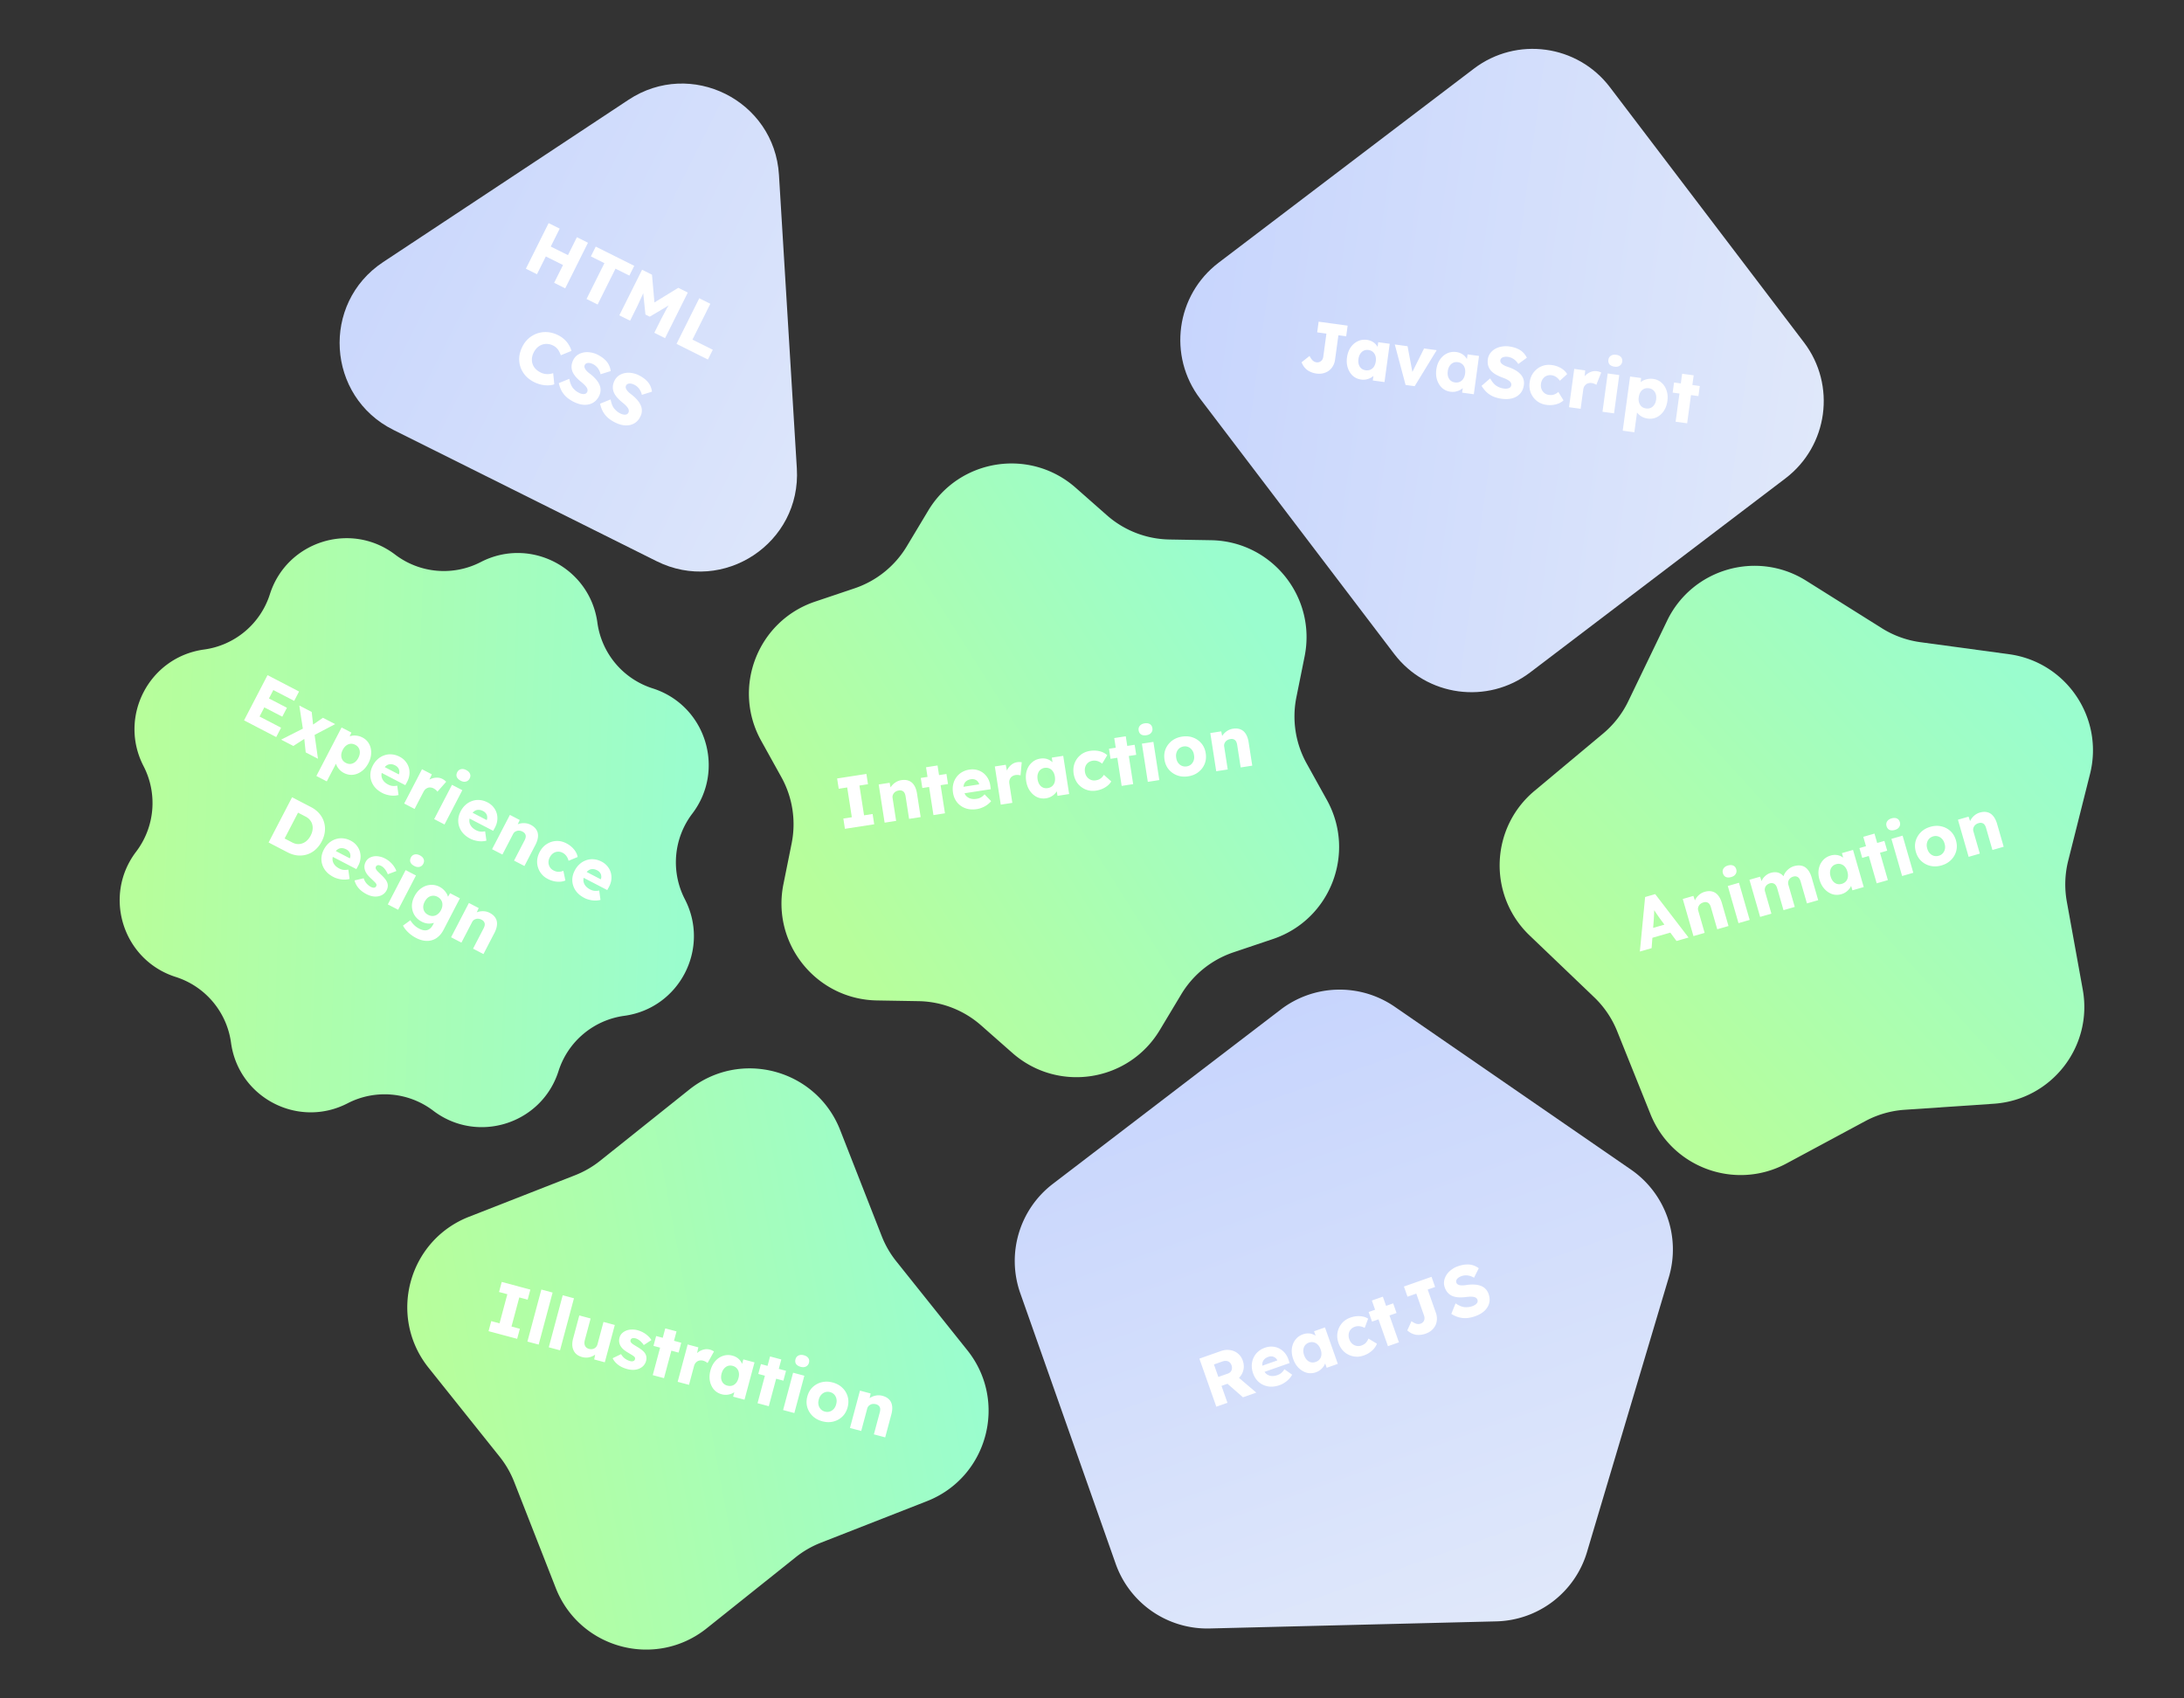 <svg xmlns="http://www.w3.org/2000/svg" xmlns:xlink="http://www.w3.org/1999/xlink" width="720" height="560" fill="none" xmlns:v="https://vecta.io/nano"><rect width="100%" height="100%" fill="#333333" stroke="none"/><mask id="A" maskUnits="userSpaceOnUse" x="0" y="0" width="720" height="560" mask-type="alpha"><path d="M0 0H720V560H0V0Z" fill="#fff"/></mask><g mask="url(#A)"><path d="M207.204 32.903c20.545-13.591 48.098.156 49.596 24.744l5.896 96.815c1.498 24.588-24.184 41.577-46.226 30.58l-86.793-43.302c-22.043-10.997-23.915-41.732-3.37-55.323l80.897-53.514z" fill="url(#B)"/><path d="M182.688 93.25l7.5-15.033 3.65 1.821-7.5 15.033-3.65-1.822zm-9.321-4.65l7.5-15.033 3.651 1.821-7.5 15.033-3.651-1.822zm4.343-5.156l1.65-3.254 9.814 4.897-1.629 3.264-9.835-4.907zm15.657 15.135l5.893-11.812-4.467-2.229 1.607-3.221 12.693 6.332-1.608 3.221-4.574-2.282-5.893 11.812-3.651-1.822zm10.809 5.392l7.5-15.033 3.264 1.629 1.03 11.645-2.33-1.189 9.976-6.127 3.135 1.564-7.5 15.033-3.543-1.768 2.336-4.681 1.821-3.437 1.876-2.899-.149 1.32-7.391 4.386-1.418-.707-.877-8.457.987-.956c-.321 1.038-.706 2.079-1.156 3.124l-1.682 3.64-2.336 4.682-3.543-1.768zm18.854 9.406l7.5-15.033 3.651 1.822-5.893 11.811 6.7 3.343-1.607 3.221-10.351-5.164zm-46.919 12.622c-1.131-.564-2.083-1.272-2.856-2.123-.752-.858-1.308-1.805-1.667-2.842-.351-1.052-.484-2.147-.4-3.284.107-1.145.446-2.29 1.017-3.436.557-1.117 1.272-2.047 2.144-2.792a8.37 8.37 0 0 1 2.875-1.624 8.52 8.52 0 0 1 3.327-.378c1.167.099 2.323.434 3.468 1.006.716.357 1.371.8 1.965 1.329a7.75 7.75 0 0 1 1.494 1.791c.422.658.724 1.345.903 2.06l-3.508 1.441c-.144-.465-.33-.897-.56-1.298a4.2 4.2 0 0 0-.816-1.105c-.337-.329-.734-.607-1.192-.836-.573-.286-1.171-.45-1.793-.492-.601-.05-1.192.023-1.771.216-.558.187-1.08.498-1.566.935s-.897.992-1.233 1.665c-.329.659-.521 1.314-.578 1.965-.049.637.023 1.245.216 1.824a4.25 4.25 0 0 0 .957 1.577c.458.479 1.024.887 1.697 1.222.458.229.927.382 1.406.461a5.45 5.45 0 0 0 1.396.052 5.65 5.65 0 0 0 1.33-.302l.368 3.671c-.558.222-1.216.341-1.974.356-.744.022-1.528-.056-2.351-.234a10.43 10.43 0 0 1-2.298-.825zm13.065 6.518c-.988-.493-1.826-1.054-2.513-1.683-.666-.636-1.196-1.33-1.59-2.081a9.81 9.81 0 0 1-.851-2.435l3.466-1.409c.237 1.316.632 2.317 1.183 3.004.566.693 1.236 1.233 2.009 1.619.386.193.762.317 1.127.374s.68.036.945-.065c.271-.115.479-.315.622-.601.107-.215.146-.437.117-.666a1.59 1.59 0 0 0-.204-.665 3.59 3.59 0 0 0-.495-.676c-.2-.243-.426-.472-.677-.686-.243-.229-.501-.447-.773-.654-.737-.601-1.346-1.191-1.826-1.77s-.831-1.165-1.053-1.759c-.201-.601-.277-1.202-.227-1.803.056-.615.242-1.238.556-1.868.336-.673.793-1.214 1.372-1.622.601-.416 1.259-.695 1.975-.839.736-.151 1.502-.162 2.296-.034a7.52 7.52 0 0 1 2.319.728c.988.493 1.779 1.021 2.374 1.586.616.558 1.078 1.155 1.386 1.791.323.644.527 1.327.614 2.05l-3.337 1.044c-.115-.522-.291-.995-.528-1.416a4.55 4.55 0 0 0-.838-1.116 4.21 4.21 0 0 0-1.106-.793c-.43-.215-.83-.343-1.202-.386-.351-.049-.662-.017-.934.098-.265.1-.465.286-.601.558-.121.244-.153.487-.096.73s.172.498.344.762c.18.25.402.504.667.762a11 11 0 0 0 .88.707 13.1 13.1 0 0 1 1.816 1.684c.515.579.909 1.169 1.182 1.77a4.11 4.11 0 0 1 .409 1.867c.008.63-.156 1.281-.492 1.954-.521 1.045-1.222 1.804-2.101 2.277-.859.466-1.828.671-2.908.614-1.06-.063-2.162-.381-3.307-.952zm13.611 6.791c-.988-.493-1.826-1.054-2.513-1.683-.666-.637-1.196-1.33-1.59-2.081-.388-.765-.671-1.577-.851-2.436l3.466-1.409c.237 1.317.632 2.318 1.183 3.004.566.694 1.236 1.234 2.009 1.619.386.193.762.318 1.127.375s.68.035.945-.065c.271-.115.479-.316.622-.602a1.14 1.14 0 0 0 .117-.665c-.014-.222-.083-.444-.204-.666a3.51 3.51 0 0 0-.495-.675 5.48 5.48 0 0 0-.677-.687c-.243-.229-.501-.447-.773-.654-.737-.6-1.346-1.19-1.826-1.769s-.831-1.166-1.053-1.759c-.201-.601-.277-1.202-.227-1.803.056-.616.242-1.239.556-1.869.336-.672.793-1.213 1.372-1.621.601-.416 1.259-.696 1.975-.839.737-.151 1.502-.163 2.296-.035a7.55 7.55 0 0 1 2.319.728c.988.493 1.78 1.022 2.374 1.587.616.557 1.078 1.154 1.386 1.791.323.644.527 1.327.614 2.049l-3.337 1.044c-.115-.522-.291-.994-.528-1.416-.222-.415-.501-.787-.838-1.115a4.21 4.21 0 0 0-1.106-.794c-.43-.214-.83-.342-1.202-.385-.351-.05-.662-.017-.934.097-.265.101-.465.287-.601.559-.121.243-.153.487-.096.73s.173.497.344.762c.18.25.402.504.667.761.272.243.565.479.88.708.709.55 1.314 1.111 1.816 1.683.515.579.909 1.169 1.182 1.77.287.608.423 1.231.409 1.867.008.63-.156 1.281-.492 1.954-.521 1.045-1.222 1.805-2.101 2.278-.859.465-1.828.67-2.908.614-1.06-.064-2.162-.381-3.307-.952z" fill="#fff"/><path d="M485.894 22.639c14.069-10.696 34.145-7.962 44.841 6.107l63.974 84.148c10.696 14.069 7.962 34.145-6.107 44.841l-84.148 63.974c-14.069 10.696-34.145 7.962-44.841-6.107l-63.975-84.148c-10.696-14.069-7.961-34.145 6.108-44.841l84.148-63.975z" fill="url(#C)"/><path d="M433.964 123.163c-.603-.082-1.164-.231-1.683-.448-.522-.2-.988-.457-1.397-.771a5.9 5.9 0 0 1-1.06-1.113 6.56 6.56 0 0 1-.732-1.384l2.634-2.087a6.73 6.73 0 0 0 .529.919c.178.235.352.436.523.605.187.17.379.301.576.393a2.5 2.5 0 0 0 .677.189 1.89 1.89 0 0 0 1.828-.793c.202-.295.332-.657.39-1.085l1.033-7.586-3.044-.414.479-3.52 9.56 1.302-.479 3.52-2.568-.35-1.098 8.061c-.111.809-.353 1.519-.726 2.13-.358.613-.816 1.124-1.372 1.533-.554.393-1.181.67-1.882.833-.682.15-1.412.171-2.188.066zm14.776 1.988c-1.062-.145-1.976-.552-2.74-1.221-.747-.683-1.299-1.549-1.657-2.599-.355-1.066-.447-2.225-.277-3.478.175-1.284.575-2.384 1.2-3.3s1.404-1.593 2.336-2.031c.934-.454 1.948-.607 3.042-.458.602.082 1.137.244 1.605.485.483.244.894.55 1.231.919.34.353.616.754.829 1.203.216.433.356.888.42 1.365l-.772-.202.408-2.997 3.781.515-1.719 12.628-3.853-.525.415-3.044.859.093a4.08 4.08 0 0 1-.79 1.176c-.339.358-.736.659-1.189.904s-.945.42-1.476.526a4.96 4.96 0 0 1-1.653.041zm1.484-3.068c.586.08 1.112.014 1.577-.197s.849-.546 1.154-1.005c.307-.475.507-1.054.6-1.735s.053-1.285-.117-1.809c-.169-.539-.449-.973-.841-1.301-.389-.344-.877-.555-1.463-.635-.571-.078-1.09-.003-1.557.224-.449.213-.826.557-1.133 1.032-.305.459-.504 1.03-.597 1.711s-.055 1.293.114 1.833c.171.523.444.948.82 1.274.391.328.872.53 1.443.608zm13.157 4.844l-3.559-13.346 4.209.573 1.853 9.868-.94-.031 4.533-9.095 4.161.566-7.26 11.873-2.997-.408zm14.806 2.235c-1.062-.145-1.976-.552-2.74-1.221-.747-.683-1.299-1.55-1.657-2.6-.355-1.065-.448-2.225-.277-3.477.175-1.284.575-2.384 1.2-3.3s1.404-1.593 2.336-2.032c.934-.454 1.948-.606 3.041-.457.603.082 1.138.243 1.606.485.483.243.894.549 1.231.918.339.353.616.754.829 1.203.216.433.356.888.42 1.365l-.772-.202.408-2.996 3.781.515-1.72 12.627-3.852-.524.415-3.044.859.093c-.187.426-.451.818-.79 1.176a4.73 4.73 0 0 1-1.189.904c-.453.245-.945.42-1.476.525s-1.082.119-1.653.042zm1.484-3.068c.586.08 1.112.014 1.577-.197a2.74 2.74 0 0 0 1.154-1.006c.307-.475.507-1.053.599-1.735s.054-1.284-.117-1.808c-.168-.54-.448-.973-.84-1.301-.389-.344-.877-.556-1.463-.636-.571-.077-1.09-.003-1.557.224-.449.214-.827.558-1.134 1.033-.304.459-.503 1.029-.596 1.711s-.055 1.292.114 1.832c.171.524.444.949.819 1.274.392.328.873.531 1.444.609zm15.449 5.398c-1.094-.149-2.068-.411-2.921-.785-.835-.389-1.56-.875-2.175-1.459-.613-.6-1.142-1.278-1.588-2.033l2.828-2.449c.648 1.17 1.344 1.992 2.087 2.464.759.475 1.566.771 2.422.887.428.059.824.056 1.188-.008s.655-.185.873-.365c.221-.196.353-.453.396-.77.032-.237-.002-.46-.103-.668-.085-.205-.221-.393-.408-.564a3.57 3.57 0 0 0-.685-.481 5.64 5.64 0 0 0-.862-.432c-.304-.138-.618-.262-.942-.371-.892-.331-1.658-.694-2.298-1.088s-1.162-.836-1.564-1.327c-.383-.504-.648-1.049-.794-1.634-.144-.601-.169-1.25-.074-1.948a4.28 4.28 0 0 1 .778-1.977 5.26 5.26 0 0 1 1.599-1.429 6.34 6.34 0 0 1 2.164-.771 7.55 7.55 0 0 1 2.43-.057c1.094.149 2.013.396 2.758.739.762.33 1.392.747 1.888 1.251a6.14 6.14 0 0 1 1.24 1.743l-2.824 2.062a5.16 5.16 0 0 0-.954-1.172c-.344-.321-.728-.584-1.153-.787a4.23 4.23 0 0 0-1.302-.395c-.476-.065-.897-.058-1.263.022-.348.065-.632.196-.853.392a1.09 1.09 0 0 0-.389.722c-.036.27.012.511.144.722s.323.416.571.611a5.75 5.75 0 0 0 .876.507 11.46 11.46 0 0 0 1.061.387c.848.293 1.602.629 2.26 1.01.675.382 1.238.814 1.689 1.296.467.483.797 1.028.988 1.636.21.594.264 1.263.163 2.008-.158 1.158-.577 2.102-1.258 2.832-.663.718-1.515 1.223-2.556 1.517-1.023.281-2.169.335-3.437.162zm14.691 2.001c-1.221-.166-2.276-.601-3.165-1.303a6.43 6.43 0 0 1-1.989-2.645c-.419-1.074-.543-2.238-.373-3.49s.6-2.332 1.289-3.24c.707-.921 1.583-1.601 2.628-2.04s2.177-.575 3.398-.409c1.125.153 2.129.492 3.01 1.016.898.525 1.575 1.183 2.033 1.972l-2.406 2.191c-.187-.284-.417-.557-.688-.82s-.58-.483-.927-.659a3.49 3.49 0 0 0-1.116-.346c-.602-.082-1.153-.012-1.651.211-.497.207-.905.539-1.226.996s-.524 1.002-.61 1.636c-.082.603-.03 1.167.157 1.693.202.528.514.966.935 1.314s.925.562 1.511.642a4.36 4.36 0 0 0 1.161.013 3.39 3.39 0 0 0 1.016-.346c.329-.165.641-.381.936-.648l1.705 2.776c-.632.608-1.458 1.045-2.479 1.309-1.006.267-2.055.326-3.149.177zm7.45.772l1.72-12.627 3.614.492-.393 4.137-.607-.882a5.17 5.17 0 0 1 1.177-1.705c.517-.478 1.091-.836 1.721-1.073a3.91 3.91 0 0 1 1.943-.22c.285.039.544.098.775.178.247.082.47.169.667.26l-1.62 4.067c-.159-.135-.385-.254-.677-.359a3.44 3.44 0 0 0-.888-.242c-.349-.047-.682-.028-1.001.058-.316.07-.592.202-.829.396a2.67 2.67 0 0 0-.606.716c-.152.286-.254.62-.306 1l-.861 6.326-3.829-.522zm11.036 1.503l1.72-12.627 3.805.518-1.72 12.628-3.805-.519zm3.962-14.865c-.713-.097-1.253-.34-1.62-.729-.349-.403-.48-.921-.394-1.556.078-.57.348-1.01.81-1.318s1.041-.416 1.739-.321c.713.098 1.244.347 1.593.75.351.387.485.89.4 1.508-.08.587-.35 1.034-.812 1.343-.446.31-1.018.418-1.716.323zm2.705 21.102l2.433-17.859 3.614.492-.242 2.85-.685-.312c.183-.508.517-.946 1.003-1.316s1.072-.637 1.757-.803c.702-.178 1.418-.218 2.147-.119 1.078.147 1.999.563 2.761 1.248.765.67 1.318 1.528 1.66 2.576.36 1.034.452 2.193.277 3.477-.173 1.268-.572 2.36-1.197 3.276-.61.919-1.381 1.605-2.315 2.059-.916.44-1.921.586-3.015.437a5.34 5.34 0 0 1-1.99-.683c-.613-.358-1.11-.797-1.492-1.317s-.606-1.06-.675-1.618l.925-.213-1.137 8.347-3.829-.522zm7.708-7.331c.571.078 1.089.011 1.553-.2.467-.227.853-.57 1.158-1.029s.503-1.03.596-1.711c.091-.666.051-1.261-.12-1.785-.169-.54-.449-.973-.84-1.301-.373-.342-.853-.552-1.44-.632s-1.112-.014-1.577.197-.85.554-1.157 1.029-.506 1.045-.597 1.711c-.093.682-.054 1.285.117 1.808s.451.958.84 1.302c.392.328.881.531 1.467.611zm9.727 4.377l2.154-15.814 3.805.518-2.154 15.814-3.805-.518zm-.969-9.603l.453-3.329 8.49 1.156-.453 3.33-8.49-1.157z" fill="#fff"/><path d="M537.668 385.631a32 32 0 0 1 12.507 35.478l-26.988 90.637a32 32 0 0 1-29.877 22.858l-94.54 2.342a32 32 0 0 1-30.972-21.351l-31.442-89.19c-4.609-13.075-.275-27.63 10.735-36.054l75.109-57.464a32 32 0 0 1 37.606-.932l77.862 53.676z" fill="url(#D)"/><path d="M400.986 463.818l-5.585-15.845 7.13-2.513c1.011-.356 2.001-.459 2.97-.309.984.145 1.846.52 2.585 1.124.733.59 1.271 1.368 1.611 2.333.351.996.434 1.977.248 2.941a5.36 5.36 0 0 1-1.27 2.535c-.655.74-1.496 1.29-2.522 1.652l-3.463 1.221 1.963 5.568-3.667 1.293zm8.782-3.096l-6.55-5.732 3.739-1.955 7.203 6.139-4.392 1.548zm-8.115-6.708l3.123-1.101c.393-.138.703-.341.931-.608a1.81 1.81 0 0 0 .416-.986c.054-.375.009-.767-.134-1.174s-.359-.73-.647-.968c-.293-.253-.642-.402-1.047-.445-.391-.049-.828.011-1.31.182l-2.784.981 1.452 4.119zm20.206 2.7c-1.328.468-2.576.611-3.743.429-1.172-.198-2.192-.661-3.06-1.39-.873-.744-1.52-1.712-1.94-2.904-.324-.921-.471-1.819-.441-2.695s.219-1.689.566-2.438c.341-.765.828-1.429 1.461-1.992.642-.582 1.409-1.031 2.299-1.345.845-.297 1.668-.418 2.469-.361.815.052 1.575.259 2.28.621a5.91 5.91 0 0 1 1.855 1.509c.532.644.938 1.409 1.216 2.295l.321.981-9.575 3.375-1.239-1.853 7.153-2.522-.233.566-.16-.453c-.163-.366-.401-.656-.713-.868a2.09 2.09 0 0 0-1.04-.422c-.39-.049-.797.001-1.219.15-.589.207-1.052.506-1.389.896-.328.37-.517.819-.569 1.346-.057.512.029 1.093.258 1.741.234.664.574 1.197 1.021 1.6a3.14 3.14 0 0 0 1.622.7c.639.081 1.328-.01 2.067-.27.513-.181.939-.416 1.279-.705.354-.295.701-.706 1.041-1.233l2.543 1.801a7.23 7.23 0 0 1-1.142 1.523 7.69 7.69 0 0 1-1.431 1.14c-.495.327-1.014.587-1.557.778zm11.964-4.243c-1.011.356-2.01.412-2.995.165-.977-.266-1.864-.785-2.661-1.556-.803-.785-1.415-1.774-1.835-2.966-.431-1.223-.577-2.384-.439-3.485s.521-2.058 1.15-2.873c.623-.831 1.455-1.43 2.497-1.797.573-.202 1.123-.302 1.649-.301.541-.004 1.046.08 1.515.255.463.159.892.389 1.287.691a4.34 4.34 0 0 1 .997 1.023l-.779.173-1.005-2.852 3.598-1.269 4.238 12.019-3.667 1.293-1.022-2.898.807-.31c.028.466-.027.935-.165 1.408a4.74 4.74 0 0 1-.645 1.347 5.19 5.19 0 0 1-1.074 1.141c-.424.337-.908.6-1.451.792zm-.081-3.407c.558-.197.996-.495 1.313-.895s.506-.874.567-1.422c.056-.563-.03-1.168-.259-1.817s-.538-1.167-.93-1.555c-.396-.404-.843-.661-1.341-.774-.503-.128-1.034-.094-1.593.103-.543.191-.97.495-1.282.91-.302.395-.481.874-.537 1.436-.061.548.022 1.146.251 1.795s.541 1.175.938 1.578c.391.388.828.641 1.311.759.498.113 1.018.074 1.562-.118zm15.847-2.125c-1.162.409-2.299.505-3.411.286a6.44 6.44 0 0 1-2.978-1.444c-.863-.765-1.505-1.743-1.925-2.935s-.531-2.349-.333-3.471c.208-1.142.677-2.147 1.406-3.015s1.674-1.506 2.836-1.916c1.072-.377 2.119-.535 3.142-.471 1.039.058 1.941.333 2.709.826l-1.139 3.048c-.297-.167-.625-.305-.987-.415a3.74 3.74 0 0 0-1.126-.163 3.46 3.46 0 0 0-1.15.202c-.574.202-1.031.516-1.373.942-.347.411-.559.892-.636 1.445s-.008 1.131.205 1.735c.202.573.506 1.052.912 1.434.422.378.899.625 1.433.742a2.94 2.94 0 0 0 1.637-.119 4.33 4.33 0 0 0 1.039-.519 3.39 3.39 0 0 0 .746-.772c.217-.297.396-.631.536-1.003l2.785 1.69c-.284.83-.82 1.596-1.608 2.297-.772.697-1.679 1.229-2.72 1.596zm7.976-3.067l-5.306-15.052 3.621-1.277 5.307 15.053-3.622 1.276zm-5.247-8.1l-1.118-3.169 8.081-2.848 1.117 3.168-8.08 2.849zm17.65 3.982c-.573.202-1.14.326-1.701.371a5.56 5.56 0 0 1-1.595-.048c-.513-.108-.997-.277-1.451-.507-.46-.245-.887-.544-1.283-.896l1.389-3.06a6.71 6.71 0 0 0 .891.576c.265.127.512.227.741.299.244.067.475.095.693.087a2.51 2.51 0 0 0 .688-.141c.362-.128.65-.323.863-.584a1.9 1.9 0 0 0 .401-.956c.044-.355-.005-.736-.149-1.144l-2.545-7.22-2.897 1.021-1.181-3.35 9.099-3.207 1.181 3.35-2.445.861 2.705 7.674c.271.769.38 1.511.327 2.226a5.03 5.03 0 0 1-.52 1.99c-.314.602-.745 1.136-1.293 1.601-.539.444-1.178.797-1.918 1.057zm16.389-5.777c-1.042.367-2.027.579-2.957.635-.921.036-1.788-.065-2.602-.304a9.83 9.83 0 0 1-2.341-1.083l1.398-3.471c1.111.745 2.105 1.159 2.981 1.24.892.075 1.746-.03 2.561-.318.407-.143.758-.326 1.053-.549s.498-.464.61-.724a1.21 1.21 0 0 0 0-.865c-.08-.227-.212-.409-.396-.548-.17-.144-.377-.249-.621-.315a3.63 3.63 0 0 0-.829-.115c-.314-.025-.635-.022-.964.009a9.69 9.69 0 0 0-1.008.101c-.944.112-1.791.139-2.541.081s-1.416-.213-1.997-.467c-.571-.273-1.056-.637-1.453-1.09-.403-.469-.721-1.035-.955-1.699a4.28 4.28 0 0 1-.211-2.115 5.26 5.26 0 0 1 .77-2.002c.404-.634.928-1.192 1.573-1.674.639-.497 1.351-.883 2.136-1.16 1.041-.367 1.971-.568 2.79-.602.829-.055 1.579.029 2.251.25.687.216 1.32.544 1.9.984l-1.571 3.124c-.455-.28-.917-.482-1.384-.606-.453-.129-.914-.187-1.385-.173-.455.007-.902.088-1.339.243-.453.159-.824.358-1.113.596-.28.217-.473.463-.58.738a1.09 1.09 0 0 0-.016.82c.09.257.243.449.458.577s.477.222.786.283c.305.045.642.062 1.011.05a11.14 11.14 0 0 0 1.121-.14c.888-.127 1.712-.171 2.472-.134.775.032 1.473.16 2.094.382.636.217 1.178.551 1.626 1.004.458.433.812 1.003 1.062 1.713.388 1.101.447 2.132.175 3.094-.262.94-.789 1.779-1.581 2.516-.783.717-1.777 1.288-2.984 1.714z" fill="#fff"/><path d="M549.587 204.674c8.286-17.191 29.68-23.354 45.841-13.208l24.955 15.667a32.02 32.02 0 0 0 12.709 4.608l29.197 3.965c18.909 2.568 31.382 21.01 26.726 39.516l-7.188 28.574c-1.112 4.42-1.267 9.026-.455 13.511l5.251 28.993c3.401 18.778-10.284 36.339-29.323 37.63l-29.397 1.993c-4.547.308-8.976 1.584-12.99 3.743l-25.952 13.953c-16.807 9.037-37.738 1.449-44.849-16.259l-10.98-27.343c-1.698-4.229-4.28-8.047-7.573-11.198l-21.29-20.369c-13.789-13.192-13.04-35.444 1.604-47.679l22.612-18.892a32 32 0 0 0 8.309-10.663l12.793-26.542z" fill="url(#E)"/><path d="M540.611 313.75l1.737-17.984 3.321-.957 10.993 14.316-3.967 1.143-5.403-7.31-.668-.931-.694-1.024-.702-1.047-.582-.981.685-.222.003 1.223-.027 1.207-.057 1.19-.073 1.22-.692 9.041-3.874 1.116zm2.154-3.967l.371-3.305 7.426-2.139 2.05 2.606-9.847 2.838zm15.519-1.125l-3.528-12.246 3.505-1.01.833 2.458-.658.489c.009-.602.165-1.188.467-1.758.313-.59.737-1.112 1.273-1.566a4.87 4.87 0 0 1 1.817-.973c.923-.266 1.755-.297 2.496-.094.736.187 1.375.611 1.915 1.271.535.645.958 1.506 1.268 2.582l2.166 7.518-3.713 1.07-2.08-7.218c-.141-.492-.328-.88-.559-1.163s-.516-.459-.852-.529c-.326-.089-.694-.066-1.104.069-.323.093-.608.233-.853.42-.25.172-.447.387-.589.644-.147.242-.246.504-.298.786-.037.277-.013.561.071.853l2.113 7.334-1.822.525-1.107.319-.761.219zm14.846-4.277l-3.528-12.246 3.69-1.063 3.528 12.245-3.69 1.064zm-2.381-15.199c-.691.199-1.284.195-1.776-.013-.482-.227-.812-.649-.989-1.264-.159-.553-.09-1.064.208-1.533s.785-.801 1.461-.996c.692-.199 1.279-.185 1.761.043.477.212.802.618.975 1.217.164.569.097 1.088-.201 1.557-.283.464-.762.794-1.439.989zm9.515 13.143l-3.528-12.246 3.505-1.01.754 2.181-.478.163c.069-.453.198-.873.386-1.26.204-.392.454-.739.75-1.041.307-.321.637-.591.99-.809a4.77 4.77 0 0 1 1.153-.507c.599-.173 1.172-.238 1.717-.195s1.062.218 1.55.527c.485.293.934.755 1.349 1.385l-.59.12.078-.422a4.11 4.11 0 0 1 .475-1.211c.235-.401.515-.756.842-1.067.322-.326.675-.603 1.06-.83a4.99 4.99 0 0 1 1.152-.507c.969-.279 1.831-.319 2.588-.121.752.183 1.398.605 1.938 1.265.555.656.988 1.522 1.298 2.598l2.153 7.472-3.713 1.07-2.067-7.172c-.141-.492-.328-.88-.559-1.163a1.49 1.49 0 0 0-.829-.535c-.31-.094-.665-.083-1.065.032-.323.093-.607.233-.853.42-.23.183-.419.396-.565.638-.132.238-.216.495-.253.772a2.16 2.16 0 0 0 .078.877l2.1 7.287-3.713 1.07-2.073-7.195c-.133-.462-.315-.834-.547-1.117a1.61 1.61 0 0 0-.835-.558c-.325-.09-.673-.081-1.042.025-.322.093-.607.233-.852.421a2.39 2.39 0 0 0-.566.637c-.131.238-.215.495-.252.772s-.013.562.071.854l2.106 7.31-3.713 1.07zm26.787-7.493c-1.03.297-2.03.294-3-.009-.959-.324-1.814-.893-2.565-1.709-.756-.831-1.309-1.854-1.659-3.069-.359-1.245-.437-2.413-.235-3.504s.64-2.024 1.316-2.801c.67-.793 1.536-1.342 2.597-1.648.584-.168 1.139-.237 1.664-.205a4.24 4.24 0 0 1 1.498.343 4.53 4.53 0 0 1 1.244.765 4.37 4.37 0 0 1 .936 1.08l-.788.127-.837-2.906 3.667-1.057 3.528 12.246-3.736 1.077-.851-2.952.824-.262c.001.465-.081.93-.247 1.395a4.71 4.71 0 0 1-.723 1.307c-.316.408-.695.766-1.138 1.077s-.942.546-1.495.705zm.118-3.405c.568-.164 1.023-.437 1.363-.818s.556-.843.649-1.386c.089-.558.038-1.168-.152-1.829s-.47-1.197-.838-1.607c-.372-.425-.804-.709-1.294-.851-.495-.157-1.027-.154-1.596.01-.553.16-.997.438-1.333.834-.324.377-.531.844-.62 1.402-.093.544-.045 1.146.146 1.807s.472 1.204.844 1.63a2.79 2.79 0 0 0 1.265.834c.49.142 1.012.133 1.566-.026zm11.519-.172l-4.419-15.336 3.69-1.063 4.418 15.336-3.689 1.063zm-4.766-8.393l-.93-3.228 8.233-2.372.93 3.228-8.233 2.372zm13.147 5.978l-3.528-12.246 3.69-1.063 3.528 12.246-3.69 1.063zm-2.381-15.199c-.692.199-1.284.195-1.777-.012-.482-.228-.811-.649-.988-1.264-.16-.554-.091-1.065.207-1.534s.785-.8 1.462-.995c.692-.199 1.279-.185 1.76.042.478.212.803.618.976 1.218.163.569.097 1.087-.201 1.556-.283.465-.762.794-1.439.989zm15.37 11.707c-1.276.367-2.494.418-3.652.153a6.64 6.64 0 0 1-3.004-1.583c-.843-.789-1.442-1.799-1.797-3.029s-.384-2.403-.09-3.52c.31-1.122.877-2.101 1.701-2.938.84-.841 1.898-1.446 3.174-1.814s2.486-.416 3.63-.146c1.158.265 2.16.793 3.003 1.582s1.442 1.799 1.797 3.029.384 2.404.09 3.521-.861 2.096-1.701 2.938c-.825.837-1.875 1.439-3.151 1.807zm-.917-3.183c.554-.159 1.006-.44 1.356-.84a3.01 3.01 0 0 0 .69-1.423c.108-.547.066-1.126-.126-1.737-.162-.619-.435-1.132-.818-1.538-.388-.421-.837-.708-1.347-.86s-1.042-.15-1.595.01-1.014.442-1.38.847c-.351.401-.578.882-.682 1.445-.109.548-.067 1.127.125 1.737.162.62.435 1.132.818 1.538s.83.685 1.34.838c.526.148 1.066.142 1.619-.017zm9.859.356l-3.528-12.245 3.505-1.01.833 2.457-.658.489a3.85 3.85 0 0 1 .467-1.758c.313-.589.738-1.111 1.273-1.565s1.141-.778 1.817-.973c.923-.266 1.755-.298 2.496-.095.736.187 1.375.611 1.915 1.272.535.645.958 1.505 1.268 2.581l2.166 7.519-3.713 1.069-2.08-7.218c-.141-.492-.328-.88-.559-1.163s-.516-.459-.852-.528c-.325-.09-.694-.067-1.104.068a2.55 2.55 0 0 0-.853.421 1.87 1.87 0 0 0-.589.644 2.31 2.31 0 0 0-.298.785c-.037.277-.013.562.071.854l2.113 7.333-1.822.525-1.107.319-.761.219z" fill="#fff"/><path d="M306.014 168.351c10.289-17.138 33.597-20.754 48.594-7.537l10.309 9.085c5.704 5.027 13.01 7.859 20.612 7.988l13.739.235c19.986.341 34.771 18.719 30.824 38.315l-2.714 13.47c-1.501 7.453-.3 15.197 3.388 21.845l6.667 12.015c9.698 17.48 1.174 39.473-17.77 45.852l-13.023 4.385c-7.205 2.426-13.31 7.338-17.223 13.856l-7.073 11.782c-10.289 17.138-33.597 20.753-48.594 7.537l-10.309-9.086a32 32 0 0 0-20.611-7.988l-13.74-.234c-19.986-.341-34.771-18.72-30.823-38.315l2.713-13.471a31.99 31.99 0 0 0-3.388-21.844l-6.666-12.016c-9.698-17.479-1.175-39.472 17.769-45.852l13.023-4.385a32 32 0 0 0 17.224-13.856l7.072-11.781z" fill="url(#F)"/><path d="M278.55 273.283l-.526-3.391 2.798-.435-1.522-9.818-2.799.434-.526-3.392 9.653-1.497.526 3.392-2.823.438 1.523 9.818 2.822-.438.527 3.392-9.653 1.497zm13.084-2.029l-1.953-12.594 3.605-.559.515 2.543-.714.402c.085-.596.314-1.157.686-1.685a5.3 5.3 0 0 1 1.459-1.392 4.88 4.88 0 0 1 1.926-.736c.949-.147 1.778-.073 2.488.222.707.279 1.286.78 1.739 1.503.449.707.76 1.614.932 2.721l1.199 7.732-3.818.592-1.152-7.423c-.078-.506-.214-.914-.408-1.224s-.453-.521-.778-.632c-.312-.13-.68-.154-1.104-.072-.332.052-.632.155-.899.31a1.88 1.88 0 0 0-.666.564 2.32 2.32 0 0 0-.395.741c-.071.271-.084.556-.037.856l1.17 7.542-1.874.291-1.138.176-.783.122zm16.098-2.497l-2.446-15.772 3.794-.588 2.447 15.771-3.795.589zm-3.668-8.927l-.515-3.321 8.467-1.313.515 3.32-8.467 1.314zm17.995 6.948c-1.391.215-2.644.126-3.757-.268-1.116-.409-2.034-1.052-2.752-1.929-.722-.892-1.179-1.962-1.373-3.211-.149-.965-.129-1.875.062-2.73s.526-1.62 1.005-2.293c.476-.689 1.077-1.252 1.802-1.688.74-.455 1.575-.755 2.508-.899.886-.138 1.717-.105 2.493.099.792.201 1.501.544 2.127 1.03s1.141 1.094 1.546 1.825.662 1.557.773 2.478l.134 1.024-10.032 1.556-.876-2.05 7.494-1.162-.333.513-.074-.475c-.093-.39-.273-.718-.541-.984a2.1 2.1 0 0 0-.944-.607c-.375-.12-.784-.145-1.226-.077-.617.096-1.127.305-1.531.626-.39.304-.659.71-.806 1.218-.151.493-.173 1.08-.068 1.759.108.696.345 1.283.711 1.76.378.46.867.789 1.464.988.614.196 1.308.234 2.082.114.538-.084 1-.236 1.387-.458.402-.224.819-.564 1.25-1.02l2.169 2.238c-.424.503-.892.932-1.404 1.287a7.64 7.64 0 0 1-1.615.857c-.548.231-1.106.39-1.675.479zm7.859-1.462l-1.953-12.594 3.605-.559.802 4.077-.832-.672c.084-.709.298-1.366.641-1.969.36-.607.807-1.113 1.343-1.52s1.136-.662 1.8-.765a4.03 4.03 0 0 1 .794-.05 6.4 6.4 0 0 1 .713.059l-.392 4.36c-.191-.084-.442-.134-.752-.151-.297-.035-.603-.028-.92.021a2.52 2.52 0 0 0-.943.341 1.94 1.94 0 0 0-.681.616 2.68 2.68 0 0 0-.377.859c-.064.318-.067.667-.008 1.046l.979 6.309-3.819.592zm14.942-2.099c-1.059.164-2.051.035-2.975-.389-.91-.441-1.686-1.114-2.329-2.019-.644-.92-1.063-2.004-1.257-3.253-.199-1.281-.129-2.45.209-3.506s.891-1.927 1.659-2.613c.766-.702 1.694-1.137 2.785-1.306.601-.093 1.16-.091 1.677.007.533.095 1.013.272 1.442.529.426.242.805.547 1.138.917.33.353.594.749.791 1.188l-.797.027-.463-2.989 3.77-.584 1.954 12.593-3.842.596-.471-3.036.85-.156a4.11 4.11 0 0 1-.422 1.353c-.223.439-.517.841-.881 1.205s-.787.673-1.266.925a4.99 4.99 0 0 1-1.572.511zm.547-3.364c.585-.09 1.07-.303 1.455-.638a2.73 2.73 0 0 0 .82-1.293c.159-.543.185-1.154.08-1.834s-.315-1.247-.628-1.7c-.316-.469-.708-.805-1.177-1.007-.471-.219-.999-.283-1.584-.192a2.66 2.66 0 0 0-1.428.659c-.369.332-.633.77-.792 1.313-.161.527-.189 1.13-.083 1.81s.316 1.254.631 1.723c.314.454.697.783 1.149.988.469.203.988.26 1.557.171zm15.968.827c-1.218.189-2.353.073-3.406-.346a6.45 6.45 0 0 1-2.661-1.968c-.707-.91-1.158-1.99-1.352-3.239s-.09-2.406.311-3.473c.415-1.084 1.061-1.985 1.937-2.704s1.923-1.173 3.14-1.362c1.123-.174 2.181-.136 3.175.115 1.01.248 1.847.685 2.511 1.311l-1.681 2.786a4.99 4.99 0 0 0-.893-.59 3.78 3.78 0 0 0-1.077-.367c-.383-.07-.773-.075-1.168-.013-.601.093-1.108.317-1.523.673a2.79 2.79 0 0 0-.89 1.304c-.177.529-.217 1.11-.119 1.743.094.601.305 1.126.634 1.577.345.449.768.78 1.271.993s1.046.275 1.631.184c.412-.063.784-.17 1.117-.319.33-.164.622-.371.875-.621.268-.252.506-.548.712-.888l2.426 2.174c-.432.763-1.1 1.418-2.003 1.962a7.95 7.95 0 0 1-2.967 1.068zm8.404-1.547l-2.446-15.771 3.795-.589 2.446 15.772-3.795.588zm-3.668-8.927l-.515-3.32 8.467-1.313.515 3.32-8.467 1.313zm12.288 7.591l-1.954-12.594 3.795-.588 1.953 12.593-3.794.589zm-.443-15.378c-.711.11-1.298.031-1.761-.237-.449-.287-.723-.746-.821-1.379-.088-.569.045-1.067.4-1.495s.88-.695 1.575-.803c.712-.11 1.292-.022 1.742.265.446.27.717.714.813 1.331.091.585-.041 1.091-.396 1.518-.339.425-.856.692-1.552.8zm13.768 13.554c-1.312.203-2.526.1-3.642-.31-1.1-.412-2.027-1.062-2.78-1.949-.737-.889-1.203-1.967-1.399-3.231s-.078-2.433.355-3.504c.449-1.074 1.135-1.974 2.058-2.7.94-.728 2.066-1.194 3.378-1.398s2.519-.099 3.619.313c1.116.41 2.042 1.06 2.779 1.949s1.204 1.967 1.4 3.232.078 2.433-.355 3.504-1.119 1.97-2.059 2.699c-.923.726-2.041 1.191-3.354 1.395zm-.507-3.273c.569-.089 1.053-.309 1.451-.663a3 3 0 0 0 .864-1.324c.177-.529.208-1.109.094-1.739-.082-.634-.288-1.177-.617-1.628-.331-.467-.74-.808-1.227-1.024a2.78 2.78 0 0 0-1.584-.192c-.569.089-1.061.311-1.475.666-.399.354-.686.803-.86 1.348-.177.529-.209 1.109-.095 1.739.083.635.288 1.178.617 1.629s.737.784 1.224 1c.503.213 1.039.276 1.608.188zm9.735 1.599l-1.953-12.594 3.605-.559.515 2.543-.714.402c.085-.596.314-1.158.685-1.685.385-.545.872-1.009 1.46-1.392s1.231-.628 1.926-.736c.949-.147 1.778-.073 2.488.222.707.279 1.286.78 1.739 1.503.449.707.76 1.614.932 2.721l1.199 7.732-3.818.592-1.152-7.423c-.078-.506-.214-.914-.408-1.224s-.453-.521-.778-.632c-.312-.13-.68-.154-1.104-.072-.332.051-.632.155-.9.309a1.89 1.89 0 0 0-.665.565 2.32 2.32 0 0 0-.395.741c-.071.271-.084.556-.037.856l1.17 7.542-1.874.291-1.138.176-.783.122z" fill="#fff"/><path d="M158.498 185.32c16.272-8.414 35.97 1.819 38.441 19.971a26.51 26.51 0 0 0 18.226 21.683c17.456 5.556 24.149 26.721 13.061 41.304a26.51 26.51 0 0 0-2.445 28.22c8.414 16.272-1.819 35.97-19.97 38.441a26.51 26.51 0 0 0-21.684 18.226c-5.556 17.456-26.721 24.149-41.303 13.061a26.51 26.51 0 0 0-28.22-2.445c-16.272 8.414-35.971-1.819-38.442-19.97a26.51 26.51 0 0 0-18.226-21.684c-17.456-5.556-24.149-26.721-13.061-41.303a26.51 26.51 0 0 0 2.445-28.221c-8.414-16.272 1.819-35.97 19.97-38.441a26.51 26.51 0 0 0 21.683-18.226c5.556-17.456 26.721-24.149 41.304-13.061a26.51 26.51 0 0 0 28.22 2.445z" fill="url(#G)"/><path d="M80.453 237.519l7.745-14.908 10.393 5.399-1.604 3.088-6.879-3.573-4.536 8.732 7.092 3.684-1.604 3.088-10.606-5.51zm4.879-5.227l1.527-2.939 7.731 4.016-1.527 2.939-7.731-4.016zm15.45 15.788l-.515-4.892-.3-2.13-1.297-8.436 4.089 2.125.518 4.677.351 2.292 1.2 8.466-4.046-2.102zm-8.093-4.204l7.855-3.979.691 3.145-4.521 2.925-4.025-2.091zm10.031-1.036l-.682-3.113 4.427-3.055 4.025 2.091-7.77 4.077zm1.579 13.018l8.309-15.995 3.238 1.682-1.189 2.601-.54-.524c.343-.417.806-.717 1.388-.902s1.224-.238 1.924-.163c.722.068 1.409.272 2.063.612.965.501 1.691 1.203 2.178 2.105.495.888.726 1.883.695 2.984-.01 1.095-.314 2.217-.911 3.367-.59 1.136-1.334 2.03-2.231 2.682-.884.659-1.841 1.045-2.874 1.157-1.01.106-2.006-.095-2.985-.604a5.34 5.34 0 0 1-1.644-1.314c-.456-.543-.777-1.124-.96-1.743s-.214-1.202-.091-1.751l.943.111-3.884 7.476-3.429-1.781zm9.728-4.305c.511.266 1.021.378 1.53.335.516-.056.995-.249 1.436-.579s.821-.799 1.138-1.41c.31-.596.473-1.169.489-1.72.023-.565-.095-1.068-.353-1.509-.236-.447-.617-.807-1.142-1.08s-1.043-.388-1.551-.346-.988.235-1.437.579-.828.814-1.138 1.41c-.317.611-.484 1.191-.5 1.742s.102 1.053.353 1.508c.258.441.649.797 1.175 1.07zm12.023 9.925c-1.25-.65-2.207-1.462-2.871-2.439-.658-.99-1.017-2.051-1.078-3.183-.054-1.146.21-2.28.793-3.401.45-.866 1.005-1.588 1.665-2.164a6.27 6.27 0 0 1 2.166-1.255c.792-.274 1.609-.372 2.453-.295.864.071 1.716.324 2.553.759.795.413 1.446.931 1.951 1.554a5.72 5.72 0 0 1 1.106 2.089c.217.762.273 1.557.167 2.386s-.387 1.647-.843 2.456l-.497.905-9.009-4.681.506-2.171 6.73 3.496-.572.217.221-.426a2.01 2.01 0 0 0 .146-1.114 2.1 2.1 0 0 0-.403-1.048c-.231-.318-.545-.58-.943-.787-.553-.288-1.088-.421-1.604-.401a2.32 2.32 0 0 0-1.371.505c-.412.309-.777.768-1.095 1.379-.324.624-.48 1.238-.468 1.839.034.594.233 1.148.597 1.662.378.521.915.963 1.611 1.324.483.251.945.401 1.388.451.458.057.995.03 1.612-.083l.424 3.088c-.639.154-1.27.223-1.892.207s-1.226-.105-1.81-.265a7.08 7.08 0 0 1-1.633-.604zm7.201 3.47l5.875-11.309 3.238 1.682-1.765 3.762-.274-1.035a5.16 5.16 0 0 1 1.682-1.208c.649-.277 1.309-.42 1.982-.431s1.308.138 1.904.448c.255.133.479.276.669.429a6.24 6.24 0 0 1 .541.47l-2.896 3.283c-.104-.181-.277-.37-.517-.566-.219-.204-.47-.38-.754-.527-.312-.163-.633-.257-.962-.284a1.96 1.96 0 0 0-.914.094c-.287.102-.558.259-.812.47-.239.218-.448.498-.625.838l-2.943 5.666-3.429-1.782zm9.884 5.135l5.875-11.309 3.408 1.77-5.875 11.309-3.408-1.77zm8.741-12.66c-.639-.332-1.066-.743-1.28-1.233-.193-.497-.142-1.029.153-1.597.266-.511.668-.834 1.207-.969s1.12-.04 1.745.285c.639.332 1.055.746 1.248 1.243.2.482.156 1-.132 1.554-.273.525-.679.855-1.217.99-.525.142-1.1.051-1.724-.273zm3.146 19.106c-1.249-.65-2.207-1.462-2.871-2.439-.658-.99-1.017-2.051-1.078-3.183-.054-1.146.211-2.28.793-3.401.45-.866 1.005-1.588 1.665-2.164a6.29 6.29 0 0 1 2.167-1.255c.791-.274 1.608-.372 2.452-.295.864.071 1.716.324 2.553.759.796.413 1.446.931 1.952 1.555a5.72 5.72 0 0 1 1.105 2.088c.217.762.273 1.558.167 2.386s-.387 1.647-.843 2.456l-.497.905-9.009-4.681.506-2.171 6.73 3.496-.572.217.221-.426a2.01 2.01 0 0 0 .146-1.114 2.1 2.1 0 0 0-.402-1.047c-.232-.319-.546-.581-.944-.788-.553-.288-1.088-.421-1.603-.4-.494.013-.952.182-1.372.504-.412.309-.777.768-1.094 1.379-.325.625-.481 1.238-.469 1.839.034.594.233 1.148.597 1.662.378.521.915.963 1.611 1.324.483.251.946.401 1.389.451.457.057.994.03 1.611-.083l.425 3.088c-.64.155-1.271.223-1.893.207s-1.226-.105-1.81-.264c-.577-.138-1.122-.34-1.633-.605zm7.201 3.47l5.875-11.309 3.238 1.682-1.089 2.355-.814-.098c.422-.43.938-.748 1.55-.953.633-.212 1.3-.298 2-.259a4.87 4.87 0 0 1 1.988.546c.852.443 1.477.993 1.875 1.65.405.643.576 1.39.513 2.241-.056.836-.342 1.751-.859 2.745l-3.606 6.943-3.429-1.781 3.463-6.666c.236-.454.367-.864.394-1.228a1.46 1.46 0 0 0-.253-.97c-.174-.289-.457-.526-.848-.711-.298-.155-.601-.249-.908-.283-.3-.047-.59-.027-.87.062-.273.074-.526.196-.757.364a2.07 2.07 0 0 0-.537.668l-3.518 6.772-1.682-.874-1.023-.531-.703-.365zm18.371 9.814c-1.093-.568-1.94-1.332-2.541-2.293s-.927-2.015-.981-3.161c-.033-1.152.243-2.29.825-3.411s1.352-1.994 2.306-2.616c.976-.629 2.029-.974 3.161-1.035s2.244.192 3.337.76c1.009.524 1.839 1.181 2.493 1.971.667.797 1.083 1.645 1.248 2.542l-3.003 1.252c-.081-.33-.205-.665-.371-1.004s-.384-.65-.651-.933a3.51 3.51 0 0 0-.934-.702c-.54-.28-1.082-.399-1.626-.358a2.79 2.79 0 0 0-1.49.525c-.455.322-.831.767-1.126 1.335-.28.539-.421 1.088-.423 1.646a3.13 3.13 0 0 0 .438 1.553c.279.469.681.841 1.207 1.114.369.191.732.326 1.088.403.364.063.722.068 1.073.016a4.17 4.17 0 0 0 1.1-.294l.67 3.188c-.8.36-1.725.492-2.776.397-1.036-.088-2.044-.386-3.024-.895zm12.032 6.251c-1.25-.65-2.207-1.462-2.872-2.439-.657-.99-1.016-2.051-1.078-3.183-.053-1.146.211-2.28.794-3.401.45-.866 1.005-1.588 1.665-2.164a6.27 6.27 0 0 1 2.166-1.255 5.8 5.8 0 0 1 2.452-.295c.865.071 1.716.324 2.554.759.795.413 1.445.931 1.951 1.555.52.63.888 1.326 1.106 2.088s.272 1.558.167 2.386-.387 1.647-.844 2.456l-.497.905-9.008-4.68.505-2.172 6.731 3.496-.573.217.222-.426a2.02 2.02 0 0 0 .146-1.114 2.1 2.1 0 0 0-.403-1.047c-.231-.319-.545-.581-.943-.788-.554-.288-1.088-.421-1.604-.4-.494.013-.951.182-1.371.504-.413.309-.778.768-1.095 1.379-.324.625-.481 1.238-.468 1.839.033.594.232 1.148.596 1.662.379.521.916.963 1.612 1.324.482.251.945.401 1.388.451.457.057.994.03 1.612-.083l.424 3.088a7.21 7.21 0 0 1-1.892.207 7.66 7.66 0 0 1-1.81-.264c-.578-.138-1.122-.34-1.633-.605zM88.548 277.785l7.745-14.908 6.241 3.242c1.093.568 1.998 1.272 2.715 2.113.724.827 1.24 1.744 1.546 2.751.321 1.014.422 2.067.305 3.16s-.459 2.187-1.027 3.28-1.269 2.009-2.104 2.748a7.67 7.67 0 0 1-2.761 1.567c-.993.314-2.039.419-3.14.316-1.093-.117-2.186-.459-3.28-1.027l-6.24-3.242zm4.904-.59l-.114-.978 3.003 1.56c.596.31 1.18.487 1.752.532a3.97 3.97 0 0 0 1.646-.254c.533-.192 1.028-.503 1.485-.932s.853-.964 1.185-1.603.542-1.269.63-1.89.058-1.205-.091-1.751a3.7 3.7 0 0 0-.75-1.472c-.358-.456-.835-.839-1.432-1.149l-3.066-1.593.908-.394-5.156 9.924zm16.463 11.961c-1.25-.649-2.207-1.462-2.872-2.438-.657-.991-1.016-2.052-1.077-3.184-.054-1.146.21-2.279.793-3.401.45-.866 1.005-1.588 1.665-2.164a6.27 6.27 0 0 1 2.166-1.255 5.8 5.8 0 0 1 2.452-.295c.865.071 1.716.324 2.554.759.795.413 1.446.931 1.951 1.555.52.63.888 1.327 1.106 2.089a5.89 5.89 0 0 1 .167 2.385c-.106.829-.387 1.647-.843 2.456l-.497.905-9.009-4.68.506-2.172 6.73 3.497-.573.216.222-.426c.156-.369.204-.741.146-1.114a2.1 2.1 0 0 0-.403-1.047c-.231-.319-.545-.581-.943-.788-.554-.287-1.088-.421-1.604-.4-.494.014-.951.182-1.371.504-.413.309-.778.768-1.095 1.379-.324.625-.48 1.238-.468 1.839.033.595.232 1.149.597 1.662.378.521.915.963 1.611 1.324.482.251.945.401 1.388.451.457.057.994.03 1.612-.082l.424 3.087a7.17 7.17 0 0 1-1.892.207 7.66 7.66 0 0 1-1.81-.264c-.578-.138-1.122-.34-1.633-.605zm10.903 5.664c-1.108-.575-1.995-1.262-2.663-2.059-.653-.791-1.073-1.613-1.26-2.467l2.995-.716c.211.669.539 1.253.982 1.754.45.486.924.859 1.421 1.117a2.32 2.32 0 0 0 .565.213 1.35 1.35 0 0 0 .472.028c.158-.026.291-.074.4-.144a.95.95 0 0 0 .284-.339c.148-.284.134-.57-.04-.859-.091-.138-.26-.333-.506-.588l-.974-.938c-.578-.517-1.057-1.018-1.436-1.503-.357-.493-.611-.976-.761-1.451-.129-.445-.18-.886-.152-1.322.036-.451.172-.903.408-1.357a3.2 3.2 0 0 1 1.103-1.239c.477-.293 1.003-.489 1.577-.588.588-.091 1.192-.074 1.813.05.642.117 1.254.327 1.836.629.625.325 1.185.706 1.679 1.143s.916.909 1.266 1.415c.364.514.646 1.048.845 1.602l-2.829 1.072c-.13-.374-.311-.738-.542-1.092a4.99 4.99 0 0 0-.736-.978 3.39 3.39 0 0 0-.848-.657 2.66 2.66 0 0 0-.609-.235c-.171-.053-.335-.066-.493-.04a.77.77 0 0 0-.399.144.8.8 0 0 0-.273.318.92.92 0 0 0-.104.46 1.19 1.19 0 0 0 .175.497c.097.159.273.376.526.652l1.079 1.047c.571.531 1.039 1.036 1.404 1.514s.608.947.73 1.407a2.65 2.65 0 0 1 .068 1.117c-.048.372-.169.742-.36 1.111a3.63 3.63 0 0 1-1.625 1.617c-.685.347-1.467.5-2.347.458-.872-.057-1.763-.321-2.671-.793zm7.035 3.384l5.875-11.309 3.407 1.77-5.875 11.309-3.407-1.77zm8.74-12.66c-.639-.332-1.065-.743-1.28-1.233-.192-.497-.141-1.029.154-1.597.265-.511.668-.834 1.206-.969s1.121-.04 1.746.285c.639.332 1.054.746 1.247 1.243.2.482.156 1.001-.131 1.554-.273.526-.679.856-1.218.99-.525.143-1.099.051-1.724-.273zm.499 23.681c-.922-.48-1.775-1.094-2.558-1.843-.769-.742-1.326-1.474-1.673-2.195l2.432-1.765c.195.353.433.693.714 1.02.288.348.609.668.962.959a6.54 6.54 0 0 0 1.148.759c.724.376 1.368.575 1.933.599a2.41 2.41 0 0 0 1.532-.449c.448-.308.842-.789 1.181-1.442l.985-1.895.605.449c-.343.417-.813.714-1.409.891-.583.184-1.221.249-1.914.196-.686-.068-1.349-.268-1.987-.6-1.023-.531-1.817-1.241-2.383-2.13-.544-.896-.833-1.884-.866-2.965-.012-1.088.27-2.186.845-3.294.59-1.135 1.337-2.018 2.242-2.648.911-.645 1.894-1.009 2.947-1.093 1.061-.098 2.088.111 3.082.628.426.221.805.481 1.136.779.346.306.638.629.876.969.26.334.459.68.596 1.04.159.353.25.698.274 1.035a2.52 2.52 0 0 1-.069.965l-.791-.195 1.455-2.489 3.238 1.682-5.4 10.393c-.479.923-1.045 1.665-1.698 2.228-.646.584-1.368.984-2.165 1.201-.791.238-1.629.289-2.515.154s-1.803-.45-2.755-.944zm4.047-7.581c.553.288 1.092.414 1.615.38a2.79 2.79 0 0 0 1.479-.557c.456-.322.839-.782 1.148-1.378s.466-1.173.467-1.732a2.6 2.6 0 0 0-.395-1.53c-.264-.462-.674-.837-1.227-1.125-.54-.28-1.075-.396-1.605-.347a2.81 2.81 0 0 0-1.48.557c-.441.33-.817.793-1.127 1.389s-.472 1.17-.488 1.721c-.001.558.13 1.068.395 1.53.272.448.678.812 1.218 1.092zm7.57 7.395l5.875-11.309 3.237 1.682-1.088 2.355-.815-.098a3.85 3.85 0 0 1 1.55-.953c.633-.212 1.3-.299 2.001-.259a4.86 4.86 0 0 1 1.988.546c.852.442 1.477.992 1.874 1.65.405.643.576 1.39.513 2.241-.056.836-.342 1.751-.858 2.745l-3.607 6.943-3.429-1.781 3.463-6.666c.236-.455.368-.864.395-1.229a1.46 1.46 0 0 0-.254-.97c-.174-.289-.457-.526-.847-.711a2.55 2.55 0 0 0-.908-.282c-.3-.048-.59-.027-.871.062-.273.074-.525.195-.757.364-.217.175-.396.398-.536.668l-3.519 6.772-1.682-.874-1.022-.531-.703-.365z" fill="#fff"/><path d="M227.211 359.279c16.844-13.455 41.904-6.742 49.767 13.331l13.696 34.962a31.99 31.99 0 0 0 4.793 8.301l23.435 29.338c13.455 16.844 6.743 41.904-13.331 49.767l-34.962 13.696a31.97 31.97 0 0 0-8.3 4.793l-29.338 23.435c-16.845 13.455-41.905 6.743-49.768-13.331l-13.695-34.962a32 32 0 0 0-4.793-8.3l-23.436-29.338c-13.455-16.845-6.742-41.904 13.331-49.768l34.962-13.695a32.02 32.02 0 0 0 8.301-4.793l29.338-23.436z" fill="url(#H)"/><path d="M161.061 438.918l.888-3.316 2.736.733 2.571-9.598-2.736-.732.888-3.315 9.435 2.527-.888 3.315-2.758-.739-2.571 9.598 2.759.739-.888 3.315-9.436-2.527zm12.813 3.432l4.595-17.156 3.709.994-4.595 17.155-3.709-.993zm7.041 1.886l4.595-17.156 3.709.994-4.595 17.155-3.709-.993zm11.032 3.228c-.912-.244-1.641-.647-2.186-1.207-.526-.571-.868-1.276-1.024-2.113-.142-.833-.074-1.767.204-2.802l2.037-7.604 3.732.999-1.9 7.094c-.133.495-.169.941-.11 1.338a1.91 1.91 0 0 0 .472 1.02c.259.269.606.461 1.038.577.325.087.633.111.925.073a2.04 2.04 0 0 0 .813-.254 2.27 2.27 0 0 0 .644-.548c.178-.234.309-.505.392-.814l1.968-7.349 3.733 1-3.298 12.31-3.5-.938.514-2.57.77-.092c-.342.537-.792.98-1.349 1.328-.553.332-1.168.557-1.845.673-.673.102-1.35.061-2.03-.121zm14.834 3.949c-1.206-.323-2.22-.802-3.044-1.437-.808-.631-1.396-1.343-1.763-2.137l2.77-1.345c.351.608.797 1.108 1.337 1.501.545.378 1.088.639 1.629.784.216.058.416.087.598.086s.338-.025.467-.074a1.03 1.03 0 0 0 .359-.227.96.96 0 0 0 .205-.392c.082-.309.007-.586-.225-.83-.119-.115-.326-.27-.621-.465l-1.153-.706c-.676-.38-1.252-.766-1.727-1.159-.455-.403-.807-.82-1.056-1.251-.222-.408-.366-.827-.433-1.259-.062-.448-.027-.919.105-1.413a3.2 3.2 0 0 1 .81-1.448c.403-.389.874-.694 1.413-.914a5.16 5.16 0 0 1 1.781-.342 6.51 6.51 0 0 1 1.929.218c.68.182 1.309.434 1.886.754s1.09.689 1.541 1.108a6.65 6.65 0 0 1 1.171 1.382l-2.531 1.658a5.03 5.03 0 0 0-.765-.95 4.99 4.99 0 0 0-.929-.796c-.338-.223-.662-.376-.971-.459a2.72 2.72 0 0 0-.644-.098 1.07 1.07 0 0 0-.491.068c-.144.044-.264.119-.358.227-.091.091-.157.214-.199.369a.93.93 0 0 0-.002.471 1.19 1.19 0 0 0 .278.447c.13.135.348.309.655.524l1.279.79a12.22 12.22 0 0 1 1.698 1.175c.459.388.798.793 1.016 1.216.177.329.279.688.308 1.076.032.374-.005.761-.113 1.163-.211.788-.624 1.431-1.237 1.929-.595.487-1.326.805-2.194.953-.863.133-1.79.068-2.779-.197zm8.411 2.004L219.321 438l3.709.994-4.129 15.417-3.709-.994zm.248-9.648l.87-3.246 8.276 2.217-.869 3.246-8.277-2.217zm7.968 11.849l3.298-12.31 3.524.944-.912 4.054-.491-.951a5.16 5.16 0 0 1 1.382-1.543 5.24 5.24 0 0 1 1.842-.849c.655-.156 1.307-.147 1.956.027a4.03 4.03 0 0 1 .746.275 6.32 6.32 0 0 1 .629.342l-2.119 3.83c-.141-.153-.35-.301-.627-.441-.258-.152-.541-.269-.85-.352a2.51 2.51 0 0 0-1-.069c-.323.029-.613.126-.872.288s-.49.374-.692.635a2.95 2.95 0 0 0-.429.953l-1.652 6.167-3.733-1zm14.518 4.112c-1.036-.277-1.891-.796-2.565-1.556-.655-.772-1.093-1.701-1.316-2.788-.218-1.102-.164-2.263.163-3.484.336-1.252.871-2.293 1.607-3.123s1.594-1.403 2.573-1.721c.984-.333 2.009-.356 3.075-.07.587.157 1.098.385 1.531.683.449.302.818.658 1.106 1.066.292.393.516.826.671 1.298.159.457.241.926.244 1.407l-.74-.297.783-2.921 3.686.987-3.298 12.31-3.755-1.006.795-2.967.84.2a4.07 4.07 0 0 1-.932 1.067 4.7 4.7 0 0 1-1.293.747 5.2 5.2 0 0 1-1.531.335 4.97 4.97 0 0 1-1.644-.167zm1.858-2.856c.572.153 1.101.154 1.589.003s.912-.435 1.272-.852c.364-.432.635-.981.813-1.645s.216-1.268.112-1.809a2.7 2.7 0 0 0-.669-1.397c-.343-.39-.8-.661-1.372-.815-.557-.149-1.081-.14-1.572.026-.473.156-.891.449-1.255.882-.36.417-.629.958-.807 1.622s-.218 1.275-.118 1.832c.103.541.32.997.652 1.367.347.375.799.637 1.355.786zm9.955 5.797l4.13-15.417 3.709.994-4.13 15.417-3.709-.994zm.249-9.648l.869-3.246 8.277 2.217-.87 3.246-8.276-2.217zm8.177 11.905l3.297-12.31 3.709.993-3.297 12.31-3.709-.993zm5.804-14.248c-.696-.186-1.201-.495-1.516-.927-.295-.444-.36-.975-.194-1.593.149-.556.472-.958.969-1.206s1.085-.281 1.765-.099c.696.187 1.191.501 1.487.945.299.428.368.943.207 1.546-.154.572-.479.982-.976 1.23-.481.252-1.062.287-1.742.104zm7.124 17.959c-1.283-.343-2.352-.928-3.208-1.753a6.65 6.65 0 0 1-1.756-2.906c-.315-1.111-.307-2.285.024-3.521s.911-2.258 1.74-3.063c.844-.801 1.835-1.347 2.973-1.638 1.154-.287 2.372-.259 3.655.084s2.344.926 3.184 1.748a6.41 6.41 0 0 1 1.756 2.905c.315 1.111.307 2.285-.024 3.522s-.911 2.257-1.74 3.062a6.4 6.4 0 0 1-2.973 1.638c-1.138.292-2.348.266-3.631-.078zm.857-3.199c.556.149 1.088.142 1.595-.02a3 3 0 0 0 1.324-.863c.376-.412.639-.93.789-1.552.181-.614.212-1.194.093-1.74-.115-.56-.351-1.038-.709-1.432a2.78 2.78 0 0 0-1.372-.815 2.9 2.9 0 0 0-1.619.014c-.507.162-.951.458-1.33.886-.376.413-.639.93-.789 1.553-.181.614-.212 1.194-.093 1.739a3 3 0 0 0 .716 1.409c.373.398.838.672 1.395.821zm8.261 5.393l3.297-12.31 3.524.944-.555 2.535-.816.079c.319-.511.755-.932 1.307-1.265.573-.343 1.205-.571 1.898-.684s1.379-.078 2.059.105c.927.248 1.656.65 2.186 1.206.535.541.863 1.233.984 2.078.126.828.044 1.784-.246 2.866l-2.024 7.557-3.732-1 1.943-7.256c.133-.494.173-.923.121-1.284a1.46 1.46 0 0 0-.457-.893c-.232-.244-.559-.415-.981-.511-.324-.087-.64-.114-.947-.08a1.87 1.87 0 0 0-.837.248c-.251.132-.471.304-.661.519-.174.218-.301.474-.379.768l-1.975 7.372-1.832-.491-1.112-.298-.765-.205z" fill="#fff"/></g><defs><linearGradient id="B" x1="92.481" y1="56.13" x2="307.237" y2="163.273" xlink:href="#I"><stop stop-color="#c6d4fd"/><stop offset="1" stop-color="#e1e9fa"/></linearGradient><linearGradient id="C" x1="376.272" y1="105.98" x2="614.076" y2="138.368" xlink:href="#I"><stop stop-color="#c6d4fd"/><stop offset="1" stop-color="#e1e9fa"/></linearGradient><linearGradient id="D" x1="403.74" y1="325.549" x2="483.533" y2="551.897" xlink:href="#I"><stop stop-color="#c6d4fd"/><stop offset="1" stop-color="#e1e9fa"/></linearGradient><linearGradient id="E" x1="499.89" y1="308.967" x2="633.095" y2="187.589" xlink:href="#I"><stop stop-color="#b7fe9b"/><stop offset="1" stop-color="#9afdce"/></linearGradient><linearGradient id="F" x1="252.634" y1="268.195" x2="396.429" y2="177.497" xlink:href="#I"><stop stop-color="#b7fe9b"/><stop offset="1" stop-color="#9afdce"/></linearGradient><linearGradient id="G" x1="47.343" y1="228.207" x2="228.702" y2="234.378" xlink:href="#I"><stop stop-color="#b7fe9b"/><stop offset="1" stop-color="#9afdce"/></linearGradient><linearGradient id="H" x1="135.372" y1="422.719" x2="309.411" y2="390.439" xlink:href="#I"><stop stop-color="#b7fe9b"/><stop offset="1" stop-color="#9afdce"/></linearGradient><linearGradient id="I" gradientUnits="userSpaceOnUse"/></defs></svg>